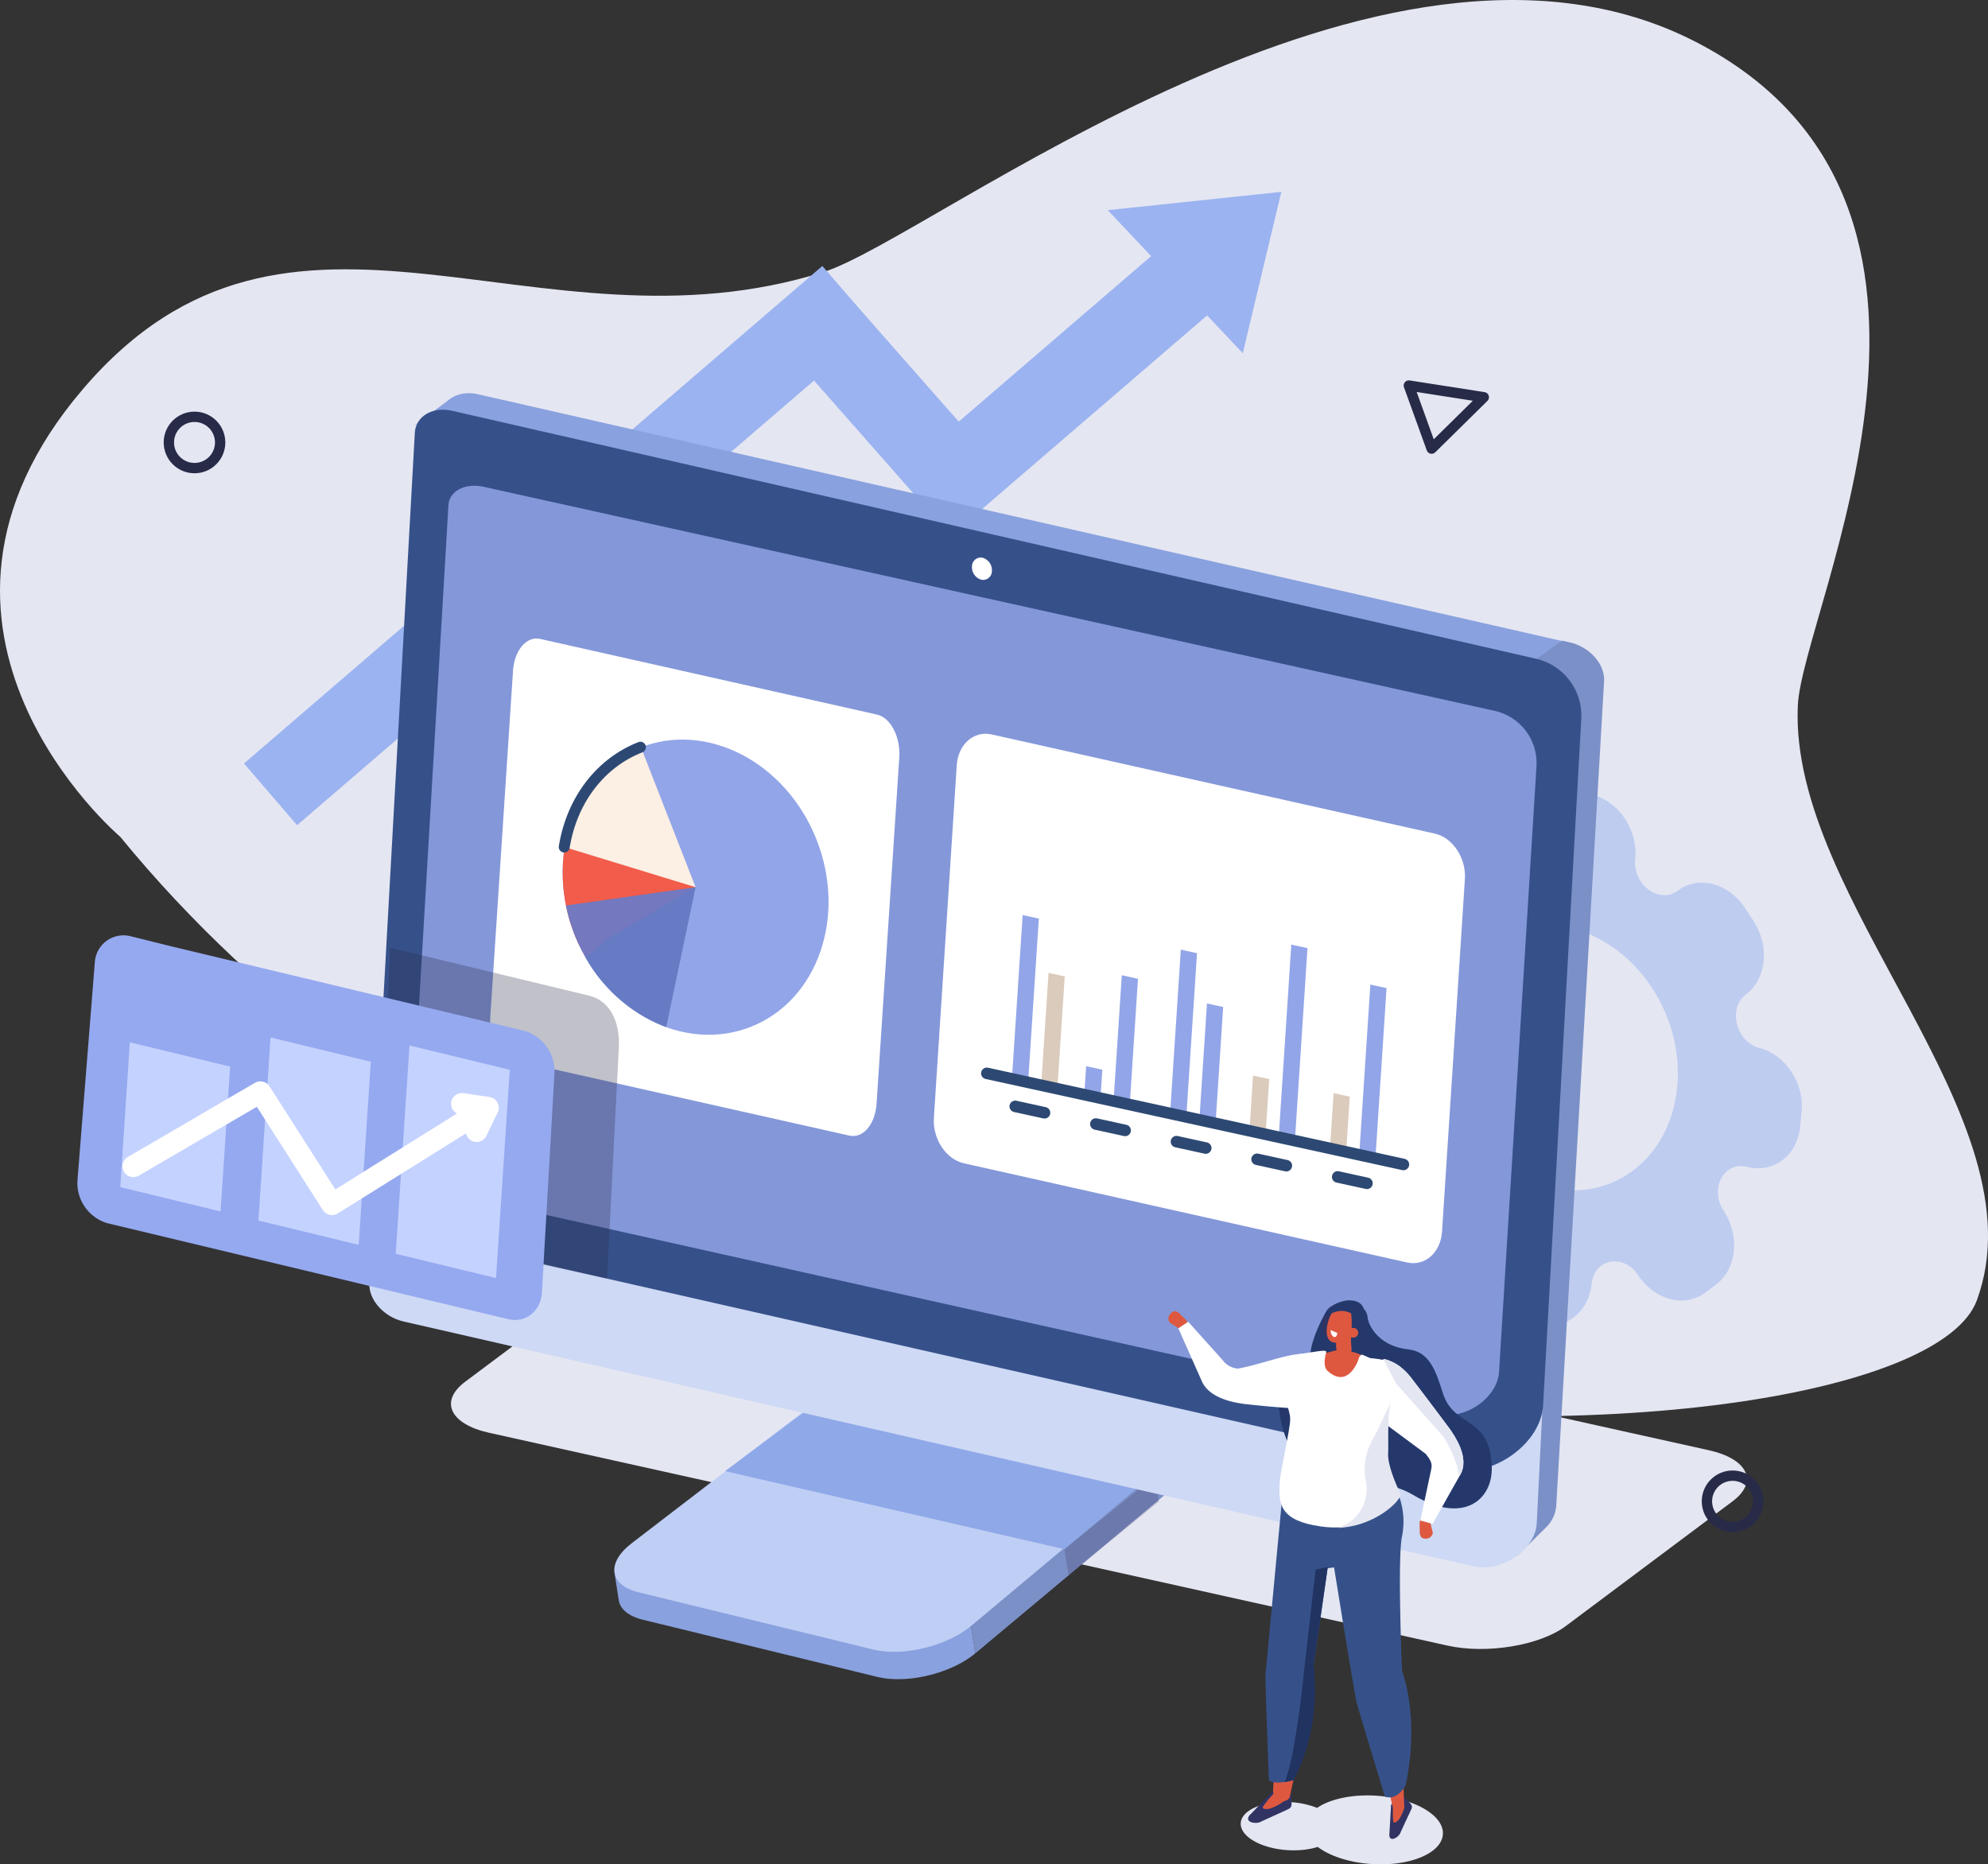 <svg xmlns="http://www.w3.org/2000/svg" width="384.815" height="360.872" viewBox="0 0 384.815 360.872">
  <rect x="0" y="0" width="384.815" height="360.872" fill="#333333" stroke="none"/>
  <g id="Grupo_84132" data-name="Grupo 84132" transform="translate(-1184.838 -112.285)">
    <path id="Trazado_125274" data-name="Trazado 125274" d="M1210.021,274.258s-47.214-39.971-7.145-86.749,87.494-4.988,143.372-22.6c20.983-6.615,107.951-75.91,168.8-44.489s20.523,109.785,19.7,128.487c-1.668,37.818,47.581,79.958,34.655,115.079S1319.942,408.554,1210.021,274.258Z" transform="translate(-1.91 0)" fill="#e4e6f2"/>
    <path id="Trazado_125275" data-name="Trazado 125275" d="M1791.39,509.316h0c-2.823-4.291.038-9.66,4.535-8.508h0c5.09,1.3,9.678-2.152,10.249-7.719l.294-2.865c.57-5.566-3.093-11.135-8.182-12.439h0c-4.5-1.152-6.138-7.674-2.6-10.336h0c4-3.015,4.656-9.4,1.461-14.253l-1.644-2.5c-3.2-4.858-9.031-6.353-13.033-3.338h0c-3.536,2.663-8.719-1.192-8.215-6.109h0c.571-5.567-3.093-11.136-8.182-12.44l-2.619-.671c-5.089-1.3-9.678,2.152-10.249,7.719h0c-.5,4.917-6.193,5.987-9.015,1.7h0c-3.2-4.857-9.031-6.352-13.033-3.338l-2.06,1.552c-4,3.014-4.657,9.4-1.461,14.253,2.823,4.291-.038,9.66-4.535,8.508h0c-5.09-1.3-9.679,2.152-10.249,7.719l-.294,2.865c-.57,5.566,3.093,11.136,8.183,12.439h0c4.5,1.151,6.138,7.674,2.6,10.336h0c-4,3.014-4.657,9.4-1.461,14.254l1.645,2.5c3.2,4.857,9.03,6.352,13.032,3.338,3.536-2.663,8.719,1.192,8.215,6.109-.57,5.566,3.092,11.135,8.182,12.438l2.62.671c5.09,1.3,9.679-2.152,10.249-7.719h0c.5-4.917,6.193-5.987,9.015-1.7h0c3.2,4.858,9.031,6.352,13.033,3.338l2.06-1.551C1793.931,520.556,1794.585,514.174,1791.39,509.316Zm-49.866-16.1c-7.93-12.056-6.307-27.893,3.626-35.374s24.415-3.772,32.345,8.284,6.307,27.893-3.626,35.374S1749.454,505.269,1741.524,493.213Z" transform="translate(-272.898 -162.661)" fill="#beccf0"/>
    <path id="Trazado_125276" data-name="Trazado 125276" d="M1559.811,684.9,1374.276,643.7c-7.593-1.686-9.656-6.113-4.608-9.888l32.281-24.143c5.048-3.776,15.3-5.469,22.889-3.784l185.535,41.194c7.593,1.686,9.656,6.113,4.608,9.889L1582.7,681.113C1577.651,684.888,1567.4,686.582,1559.811,684.9Z" transform="translate(-94.77 -254.084)" fill="#e4e6f2"/>
    <g id="Grupo_84107" data-name="Grupo 84107" transform="translate(1232.066 149.418)">
      <g id="Grupo_84106" data-name="Grupo 84106" transform="translate(0 0)">
        <rect id="Rectángulo_33974" data-name="Rectángulo 33974" width="147.695" height="15.767" transform="matrix(0.758, -0.652, 0.652, 0.758, 0, 110.646)" fill="#9bb3f0"/>
        <rect id="Rectángulo_33975" data-name="Rectángulo 33975" width="75.799" height="15.768" transform="translate(126.967 54.277) rotate(-40.704)" fill="#9bb3f0"/>
        <rect id="Rectángulo_33976" data-name="Rectángulo 33976" width="15.768" height="54.056" transform="translate(101.127 26.073) rotate(-41.377)" fill="#9bb3f0"/>
        <path id="Trazado_125289" data-name="Trazado 125289" d="M1629.264,192.463l33.6-3.545L1655.4,220.15Z" transform="translate(-1462.065 -188.918)" fill="#9bb3f0"/>
      </g>
    </g>
    <path id="Trazado_125290" data-name="Trazado 125290" d="M1576.771,317.931l-211.5-48.143h0l-.018,0-.418-.1h0c-.318-.072-.7-.158-.74-.167-.1-.019-.192-.037-.287-.053s-.194-.031-.291-.043-.193-.024-.289-.033-.2-.017-.3-.023-.2-.01-.3-.012-.211,0-.315,0h-.049c-.091,0-.181.006-.27.012-.045,0-.09.008-.136.012l-.111.01-.086.008c-.109.013-.217.028-.324.046l-.027,0h0c-.127.021-.253.046-.375.075l-.042.011c-.057.014-.112.03-.168.045s-.134.033-.2.052l-.055.019c-.09.028-.178.061-.265.093-.048.017-.1.031-.144.05l-.03.014a5.534,5.534,0,0,0-.5.233l-.035.016c-.018.009-.033.022-.051.033a4.986,4.986,0,0,0-.6.379l-7.213,5.4a5.075,5.075,0,0,1,.586-.373c.079-.044.161-.083.242-.123.1-.048.2-.1.3-.138.12-.05.243-.1.369-.139.048-.016.094-.034.141-.049q.263-.081.538-.141l.1-.02c.187-.037.377-.069.572-.09l.043,0c.205-.021.415-.034.628-.038h.051c.209,0,.422,0,.637.021l.064,0c.228.019.458.046.692.085.1.016.191.034.286.053l.223.048,1.554.356h0l217.492,49.756C1576.471,325.154,1577.462,318.09,1576.771,317.931Zm-214.043-47.173Z" transform="translate(-86.897 -80.96)" fill="#89a1de"/>
    <path id="Trazado_125291" data-name="Trazado 125291" d="M1809.6,375.009l0-.022q-.016-.119-.037-.238t-.048-.237c0-.011-.006-.022-.008-.033l-.008-.032c-.013-.055-.026-.11-.04-.165-.021-.076-.042-.153-.066-.229-.011-.036-.024-.072-.035-.108l-.015-.047-.024-.073c-.027-.076-.055-.151-.084-.226s-.057-.142-.088-.212l0-.008,0-.006c-.032-.075-.067-.149-.1-.223s-.072-.146-.109-.219l-.031-.058-.023-.042c-.021-.039-.041-.078-.063-.116q-.058-.1-.12-.2c-.031-.051-.064-.1-.1-.153l-.014-.022-.014-.023c-.042-.063-.084-.127-.128-.19s-.085-.121-.129-.181l-.057-.076-.025-.032-.053-.07q-.072-.092-.147-.183t-.153-.18l-.015-.017-.024-.027c-.055-.063-.112-.125-.169-.187s-.112-.112-.168-.169c-.036-.037-.073-.076-.111-.112-.018-.017-.035-.036-.052-.053-.094-.09-.193-.176-.292-.262-.032-.028-.062-.058-.095-.085l-.015-.014c-.127-.108-.258-.212-.392-.314l-.058-.043-.053-.038-.14-.1c-.079-.056-.159-.11-.24-.164l-.094-.06-.048-.031-.089-.057c-.079-.049-.158-.1-.239-.144-.061-.035-.123-.069-.186-.1l-.033-.018-.03-.017c-.086-.047-.174-.092-.261-.136s-.183-.089-.275-.132l-.006,0-.006,0c-.089-.041-.178-.08-.269-.118s-.191-.078-.287-.115l-.035-.013-.041-.015c-.069-.026-.139-.052-.21-.076-.1-.033-.191-.064-.288-.094l-.081-.023-.026-.009h-.008c-.057-.017-.114-.034-.171-.049q-.143-.039-.288-.073l-1.557-.354-7.5,5.331s2.039.47,2.135.5.192.054.286.083.193.061.288.094.192.067.286.1l.119.047c.152.06.3.123.449.191h0c.149.068.3.142.44.218l.055.029c.138.073.273.15.406.23l.061.037q.194.118.381.245l.067.046c.123.085.244.173.363.263.061.047.119.1.178.143s.146.116.216.176.159.142.237.214c.051.047.1.093.154.14s.084.086.127.128c.075.076.151.151.223.228l.057.063c.1.108.193.216.285.328l.022.028q.143.177.275.358l.027.037q.127.177.243.36l.029.047c.075.12.146.241.214.363l.03.056c.066.123.128.246.186.37l.026.058c.057.125.109.251.158.378l.021.056q.071.193.13.388c.006.017.01.034.015.052.038.131.072.264.1.4.014.066.028.133.04.2s.027.159.037.238.021.167.028.251.013.168.017.252,0,.183,0,.275c0,.072,0,.143-.007.214l-.021.387-9.56,163.524,5.427-5.358a6.6,6.6,0,0,0,2.1-4.177l9.171-158.047c.038-.691.1-1.728.1-1.728q.005-.107.007-.214c0-.061,0-.121,0-.181,0,0,0-.007,0-.011s0-.016,0-.024,0-.04,0-.06c0-.084-.009-.168-.016-.252-.006-.066-.014-.133-.022-.2C1809.6,375.028,1809.6,375.019,1809.6,375.009Z" transform="translate(-314.311 -131.892)" fill="#7b90c7"/>
    <circle id="Elipse_4843" data-name="Elipse 4843" cx="4.965" cy="4.965" r="4.965" transform="translate(1515.246 397.92)" fill="none" stroke="#272b47" stroke-linecap="round" stroke-linejoin="round" stroke-width="2"/>
    <circle id="Elipse_4844" data-name="Elipse 4844" cx="4.965" cy="4.965" r="4.965" transform="translate(1217.523 192.963)" fill="none" stroke="#272b47" stroke-linecap="round" stroke-linejoin="round" stroke-width="2"/>
    <path id="Trazado_125292" data-name="Trazado 125292" d="M1753.953,278.5l-4.409-12.21,14.507,2.262Z" transform="translate(-291.996 -79.378)" fill="none" stroke="#272b47" stroke-linecap="round" stroke-linejoin="round" stroke-width="2"/>
    <g id="Grupo_84111" data-name="Grupo 84111" transform="translate(1303.746 365.607)">
      <g id="Grupo_84110" data-name="Grupo 84110" transform="translate(0)">
        <path id="Trazado_125293" data-name="Trazado 125293" d="M1626.97,664.5s-1.142.885-1.22,1c-.036.055-.406.571-.579.775-.129.152-.564.612-.644.691-.234.23-50.694,42.173-50.694,42.173l1.225,7.807,49.729-41.6a1.87,1.87,0,0,0,.965-.57c.08-.079.145-.157.22-.236.146-.152.3-.3.424-.455l0,0c.171-.2.322-.405.464-.607.038-.055.074-.11.111-.164s.087-.125.126-.187.055-.11.087-.166q.137-.237.247-.471c.025-.054.062-.109.085-.162s.027-.084.043-.127c.054-.137.1-.273.138-.408.019-.065.05-.131.066-.2.009-.032.009-.064.016-.1.029-.128.045-.254.061-.38.009-.071.03-.143.034-.214,0-.025,0-.048,0-.073a3.468,3.468,0,0,0-.011-.391c0-.07,0-.142-.006-.21,0-.033-.009-.067-.014-.1Z" transform="translate(-1505.174 -650.238)" fill="#7b90c7"/>
        <path id="Trazado_125294" data-name="Trazado 125294" d="M1500.613,748.358c-.336.27-.692.531-1.062.783-.114.077-.229.154-.345.229-.411.266-.836.522-1.282.764l-.072.042q-.56.3-1.149.575c-.057.027-.116.049-.174.076-.338.154-.68.3-1.03.445-.043.017-.089.033-.132.05-.451.178-.91.343-1.375.5-.171.057-.343.111-.515.165-.271.084-.543.165-.817.241-.193.054-.386.106-.581.156-.237.06-.475.116-.714.171-.206.046-.411.092-.617.134-.222.045-.444.085-.665.125s-.423.074-.635.106-.44.063-.66.09-.417.051-.625.072c-.237.024-.471.042-.707.059-.2.014-.391.028-.585.037-.287.013-.569.017-.851.019-.158,0-.317.006-.473,0-.506-.008-1-.034-1.487-.08-.241-.023-.477-.055-.712-.087-.12-.017-.244-.029-.363-.048-.359-.059-.71-.128-1.05-.21l-45.491-11.091c-2.812-.686-4,.291-4.265-1.406l.845,5.435c.267,1.7,1.834,3.093,4.645,3.778l45.491,11.091c.34.083.691.152,1.05.21.119.019.243.032.363.049.205.029.408.061.618.082.03,0,.063,0,.093,0q.727.069,1.487.08c.033,0,.064.005.1.005.123,0,.251-.007.376-.008.282,0,.564-.006.85-.019.064,0,.127,0,.192,0,.13-.007.262-.023.394-.033.234-.016.468-.034.7-.058.08-.008.158-.011.238-.02.129-.014.259-.037.389-.053.219-.028.437-.056.657-.09.085-.013.17-.021.256-.035.128-.021.255-.049.383-.072.22-.039.441-.079.661-.124.088-.018.177-.031.264-.049.119-.025.237-.058.355-.085.238-.054.475-.11.712-.17.095-.025.191-.044.286-.069s.2-.06.3-.087q.41-.113.815-.24c.109-.034.22-.062.328-.1.064-.021.125-.047.189-.068.465-.155.924-.319,1.374-.5.036-.014.074-.025.11-.039l.023-.01c.35-.141.692-.291,1.03-.446.057-.026.117-.049.174-.075q.589-.275,1.149-.576l.015-.008c.019-.01.036-.022.055-.032.446-.242.872-.5,1.284-.766.117-.075.23-.152.344-.229.371-.252.727-.512,1.063-.783.04-.032.088-.061.128-.094l.08-.066-1.225-7.807C1500.754,748.252,1500.68,748.3,1500.613,748.358Z" transform="translate(-1432.162 -689.295)" fill="#89a1de"/>
        <g id="Grupo_84109" data-name="Grupo 84109">
          <g id="Grupo_84108" data-name="Grupo 84108">
            <path id="Trazado_125295" data-name="Trazado 125295" d="M1549.144,645.763c5.464,1.332,6.257,5.373,1.787,9.112l-49.729,41.6c-4.655,3.893-13.194,5.96-18.883,4.573l-45.491-11.091c-5.689-1.387-6.284-5.681-1.314-9.5l53.134-40.772c4.776-3.665,12.934-5.523,18.4-4.191Z" transform="translate(-1432.141 -635.069)" fill="#bfcef5"/>
          </g>
        </g>
      </g>
      <path id="Trazado_125296" data-name="Trazado 125296" d="M1476.4,686.97l65.683,15.11,13.9-11.668-63.26-15.639Z" transform="translate(-1454.952 -655.534)" fill="#8fa8e8"/>
      <path id="Trazado_125297" data-name="Trazado 125297" d="M1611.947,716.1l.812,5.059,17.48-14.334-.779-4.854Z" transform="translate(-1524.819 -669.552)" fill="#45446c" opacity="0.29" style="mix-blend-mode: multiply;isolation: isolate"/>
    </g>
    <g id="Grupo_84113" data-name="Grupo 84113" transform="translate(1256.321 208.692)">
      <g id="Grupo_84112" data-name="Grupo 84112" transform="translate(0)">
        <path id="Trazado_125298" data-name="Trazado 125298" d="M1560.251,509.709c-.25,5.045-6.827,9.541-12.169,8.319l-207.177-47.4c-3.842-.879-6.809-4.223-6.627-7.473l8.185-147.411c.181-3.25,3.438-5.17,7.28-4.292L1567.6,361.294Z" transform="translate(-1334.27 -311.242)" fill="#ced9f5"/>
      </g>
    </g>
    <g id="Grupo_84115" data-name="Grupo 84115" transform="translate(1256.938 191.591)">
      <g id="Grupo_84114" data-name="Grupo 84114" transform="translate(0)">
        <path id="Trazado_125299" data-name="Trazado 125299" d="M1562.141,468.632c-.426,7.662-10.128,14.339-18.179,12.511l-201.784-45.8c-3.842-.879-6.809-4.223-6.627-7.473l8.185-147.411c.181-3.25,3.438-5.171,7.28-4.292l209.753,47.986a11.3,11.3,0,0,1,8.762,11.643Z" transform="translate(-1335.543 -275.95)" fill="#36518a"/>
      </g>
    </g>
    <g id="Grupo_84117" data-name="Grupo 84117" transform="translate(1264.196 206.319)">
      <g id="Grupo_84116" data-name="Grupo 84116">
        <path id="Trazado_125300" data-name="Trazado 125300" d="M1561.333,477.838c-.31,5.018-6.479,9.345-11.672,8.187L1356.834,443c-3.648-.818-6.471-3.737-6.306-6.523l7.44-126.361c.165-2.786,3.251-4.38,6.9-3.562l195.7,43.369a10.354,10.354,0,0,1,8.006,10.768Z" transform="translate(-1350.521 -306.345)" fill="#8497d9"/>
      </g>
    </g>
    <path id="Trazado_125301" data-name="Trazado 125301" d="M1578.883,337.583a1.7,1.7,0,0,1-2.041,1.711,2.491,2.491,0,0,1-1.81-2.544,1.7,1.7,0,0,1,2.041-1.711A2.49,2.49,0,0,1,1578.883,337.583Z" transform="translate(-202.044 -114.795)" fill="#fff"/>
    <g id="Grupo_84120" data-name="Grupo 84120" transform="translate(1411.003 363.987)">
      <path id="Trazado_125302" data-name="Trazado 125302" d="M1718.4,832.375c-4.731-3.036-13.137-3.805-18.776-1.717a11.258,11.258,0,0,0-2.452,1.234,17.287,17.287,0,0,0-11.447-.326c-3.962,1.467-4.478,4.385-1.154,6.518,3.195,2.05,8.769,2.624,12.715,1.364.218.164.447.327.7.486,4.731,3.036,13.136,3.8,18.775,1.717S1723.132,835.411,1718.4,832.375Z" transform="translate(-1668.381 -733.657)" fill="#e4e6f2"/>
      <path id="Trazado_125303" data-name="Trazado 125303" d="M1685.9,831.719l4.327-4.514a4.9,4.9,0,0,1,2.761-.137.774.774,0,0,1,.635.821l.059.8c.058,1.336.2,1.782-.653,2.171l-5.052,2.31C1686.924,833.9,1684.1,833.347,1685.9,831.719Z" transform="translate(-1669.892 -732.345)" fill="#313363"/>
      <path id="Trazado_125304" data-name="Trazado 125304" d="M1693.375,828.5s-2.478,2.7-2.191,2.912c1.192.9,4.236-1.425,4.236-1.425S1693.919,828.383,1693.375,828.5Z" transform="translate(-1672.906 -733.146)" fill="#de5840"/>
      <path id="Trazado_125305" data-name="Trazado 125305" d="M1698.043,776.531c-.918,1.5-3.179.359-3.208-1.277.612-9.113-.876-16.4-.31-24.916.636-9.566,1.348-9.685,2.344-24.346l8.8,1.985c-2.32,10.44-3.868,23.716-3.868,23.716C1703.5,762.067,1700.562,764.075,1698.043,776.531Z" transform="translate(-1674.572 -680.314)" fill="#de5840"/>
      <path id="Trazado_125306" data-name="Trazado 125306" d="M1741.767,836.9l.313-5.417a4.254,4.254,0,0,1,1.745-1.645.671.671,0,0,1,.881.184l.489.494c.79.849,1.134,1.065.791,1.8l-2.033,4.371C1743.67,837.765,1741.5,838.993,1741.767,836.9Z" transform="translate(-1698.978 -733.795)" fill="#313363"/>
      <path id="Trazado_125307" data-name="Trazado 125307" d="M1743.169,833.705s-.118,3.175.194,3.156c1.293-.078,2.018-2.991,2.018-2.991S1743.464,833.324,1743.169,833.705Z" transform="translate(-1699.701 -735.764)" fill="#de5840"/>
      <path id="Trazado_125308" data-name="Trazado 125308" d="M1733.42,782.214c-.488,1.686-1.9,1.166-2.358-.4-1.83-8.948-5.2-15.575-6.915-23.939-1.927-9.391-1.272-9.7-4.205-24.094l9.013-.424c.536,10.682,2.569,23.892,2.569,23.892C1735.916,766.8,1732.541,769.536,1733.42,782.214Z" transform="translate(-1687.741 -684.108)" fill="#de5840"/>
      <path id="Trazado_125309" data-name="Trazado 125309" d="M1717.956,709.018a14.621,14.621,0,0,1,.776,8.047c-.966,3.9-.043,26.266-.043,26.266s3.482,8.478.746,22c0,0-1.51,3.162-4.065,2.276,0,0-5.065-16.725-5.458-18.176s-4.369-26.174-4.369-26.174l-1.243.157-2.725,18.867a43.838,43.838,0,0,1-3.894,22.166s-3.39.993-4.753.033c0,0-.73-19.232-.662-20.284s3.21-34.182,3.21-34.182Z" transform="translate(-1673.474 -671.565)" fill="#36518a"/>
      <path id="Trazado_125310" data-name="Trazado 125310" d="M1654.017,636.443h0a1.328,1.328,0,0,0-.264,1.838l2.068,1.315c.441.464.177.1.763-.452h0c.585-.548,1.078-.175.434-1.247l-1.275-1.282a2.122,2.122,0,0,0-.567-.416A.887.887,0,0,0,1654.017,636.443Z" transform="translate(-1653.488 -633.969)" fill="#de5840"/>
      <path id="Trazado_125311" data-name="Trazado 125311" d="M1714.7,638.148s1.185,4.958,7.826,5.7c4,.447,5.274,4.007,6.643,8.4,2.19,7.025,9.206,4.2,9.489,14.415.173,6.26-5.473,11.192-15.206,5.358s-25.373,1.821-26.161-19.424c-.137-3.672,6.292-3.517,6.2-6.9-.1-3.706,2.95-8.873,2.95-8.873Z" transform="translate(-1676.063 -634.353)" fill="#24386b" fill-rule="evenodd"/>
      <path id="Trazado_125312" data-name="Trazado 125312" d="M1682.6,657.151a2.881,2.881,0,0,0,3.211-3.574l-3.392-6.931c-2.479-.739-8.527,1.813-13.422,2.7a4.082,4.082,0,0,1-2.971-1.655l-6.653-7.413-1.916,1.268,4.451,10.012c1.508,3.888,7.285,4.446,8.242,4.625C1670.152,656.187,1677.893,657.07,1682.6,657.151Z" transform="translate(-1655.535 -636.136)" fill="#fff"/>
      <path id="Trazado_125313" data-name="Trazado 125313" d="M1706.866,659.783s.3-7.908,4.622-7.646c.6.036,1.632-.491,2.327-.434,3.608.294,3.1.3,5.685,1.394.976.413,1.507,3.29,1.313,4.354l1.5,3.26Z" transform="translate(-1681.001 -642.02)" fill="#de5840"/>
      <path id="Trazado_125314" data-name="Trazado 125314" d="M1705.349,651.948c.712-.075,1.648-.224,1.539.185-.478,1.792-.373,3.032.23,3.587,3.637,3.346,5.7-1.026,6.152-2.59.078-.266.448-.643.708-.47l1.406.617c9.722.842,6.91,5.21,4.89,9.276,0,0-3.735,6.6-3.907,9.575-.148,2.576,2.051,6.625,2.467,7.463.539,1.086-3.105,7.688-13.013,6.272-7.8-1.115-8.219-4.227-7.934-8.487.179-2.681,2.007-10.126,2.027-12.253s-1.584-3.548-.353-6.932,2.026-5.684,2.026-5.684Z" transform="translate(-1676.342 -642.103)" fill="#fff"/>
      <path id="Trazado_125315" data-name="Trazado 125315" d="M1721.847,648.008l-.18.016a1.031,1.031,0,0,1-1.141-.989l-.107-3.364a1.177,1.177,0,0,1,1.072-1.181l.18-.016c.609-.053,1.5.236,1.519.832l.263,3.575C1723.472,647.477,1722.456,647.955,1721.847,648.008Z" transform="translate(-1687.986 -637.262)" fill="#de5840"/>
      <path id="Trazado_125316" data-name="Trazado 125316" d="M1720.484,647.646a3.22,3.22,0,0,0,2.553-1.175s-1.174,2.025-2.512,2.115Z" transform="translate(-1688.02 -639.326)" fill="#de5840"/>
      <path id="Trazado_125317" data-name="Trazado 125317" d="M1715.4,636.174s-1.125,3.441.8,4.474,3.4-6.1,3.4-6.1Z" transform="translate(-1685.232 -633.178)" fill="#313363"/>
      <path id="Trazado_125318" data-name="Trazado 125318" d="M1722.513,634.439a1.371,1.371,0,0,0-1.976-.871c-.678-.429-1.616-.123-2.425.918-1.126,1.45-1.729,3.944-1.154,5.352a1.535,1.535,0,0,0,1.262.918,3.727,3.727,0,0,0,1.429-.022c1.7-.343,1.7-.1,2.447-1.065A5.735,5.735,0,0,0,1722.513,634.439Z" transform="translate(-1686.089 -632.579)" fill="#de5840"/>
      <path id="Trazado_125319" data-name="Trazado 125319" d="M1726.361,635.547c.386,1.642.009,5.241.033,5.728,0,0,3.282.314,3.313-3.432.039-4.663-2.869-2.67-2.869-2.67Z" transform="translate(-1691.049 -633.285)" fill="#24386b"/>
      <path id="Trazado_125320" data-name="Trazado 125320" d="M1721.935,634.759c-1.689-.961-3.09-1.728-6.145.242-.158-.418.547-1.664,1.178-2.016a7.35,7.35,0,0,1,3.335-1.259l.322,0c1.944.031,2.866.895,3.042,2.791.015.167.249.948.243,1.086l-.588-.283C1723.27,636.427,1723.054,634.747,1721.935,634.759Z" transform="translate(-1685.589 -631.726)" fill="#24386b"/>
      <g id="Grupo_84119" data-name="Grupo 84119" transform="translate(31.423 5.757)">
        <g id="Grupo_84118" data-name="Grupo 84118">
          <path id="Trazado_125321" data-name="Trazado 125321" d="M1718.907,644.916h0a1.383,1.383,0,0,1-.567-1.309l1.269.555C1719.572,644.732,1719.257,645.07,1718.907,644.916Z" transform="translate(-1718.336 -643.607)" fill="#fff"/>
        </g>
      </g>
      <path id="Trazado_125322" data-name="Trazado 125322" d="M1754.953,722.844h0a1.3,1.3,0,0,0,1.434-1.115l-.563-2.333c0-.626-.059-.188-.843-.2h0c-.783-.012-.877-.609-1.151.583l.028,1.77a2.057,2.057,0,0,0,.117.678C1754.121,722.632,1754.337,722.835,1754.953,722.844Z" transform="translate(-1705.207 -676.729)" fill="#de5840"/>
      <path id="Trazado_125323" data-name="Trazado 125323" d="M1744.7,658.745c-2.561-3.309-5.367-3.614-5.367-3.614l.61,12.737,7.609,5.64c.8,1.044,1.324,1.721,1.071,2.913L1746.5,686.4l2.365.658,5.257-9.327c2.192-3.459-1.3-8.078-1.81-8.9C1752.314,668.833,1747.576,662.467,1744.7,658.745Z" transform="translate(-1697.734 -643.79)" fill="#fff"/>
      <path id="Trazado_125324" data-name="Trazado 125324" d="M1744.7,658.745c-2.561-3.309-5.367-3.614-5.367-3.614l2.423,4.695,9.178,10.318c.8,1.044,3.074,5.73,2.821,6.922l.373.662c2.192-3.459-1.3-8.078-1.81-8.9C1752.314,668.833,1747.576,662.467,1744.7,658.745Z" transform="translate(-1697.734 -643.79)" fill="#e4e6f2"/>
      <path id="Trazado_125325" data-name="Trazado 125325" d="M1727.3,643.728a.941.941,0,1,1-.878-1A.941.941,0,0,1,1727.3,643.728Z" transform="translate(-1690.564 -637.396)" fill="#de5840"/>
      <path id="Trazado_125326" data-name="Trazado 125326" d="M1733.233,690.254c-.416-.838-2.529-5.291-2.381-7.867.1-1.687-.2-7.392.523-9.709-1.37,2.552-2.4,5.158-3.531,7.1a11.875,11.875,0,0,0-1.329,8.014,7.746,7.746,0,0,1-5.462,9.079C1728.552,696.634,1733.709,691.214,1733.233,690.254Z" transform="translate(-1688.314 -652.834)" fill="#e4e6f2"/>
      <path id="Trazado_125327" data-name="Trazado 125327" d="M1705.529,757.339l2.74-19.1-2.351.515-2.212,19.432s-1.625,16.794-3.774,21.676l1.7-.353S1707.076,770.493,1705.529,757.339Z" transform="translate(-1677.427 -686.625)" fill="#213361"/>
    </g>
    <path id="Trazado_125328" data-name="Trazado 125328" d="M1452.088,463.562l-65.2-14.643c-2.632-.591-4.571-4.328-4.31-8.3l4.4-67.042c.261-3.976,2.628-6.746,5.26-6.155l65.2,14.643c2.632.591,4.572,4.328,4.311,8.3l-4.4,67.042C1457.087,461.383,1454.72,464.153,1452.088,463.562Z" transform="translate(-102.836 -131.464)" fill="#fff"/>
    <path id="Trazado_125329" data-name="Trazado 125329" d="M1651.373,507.731,1565.6,488.538c-3.463-.775-6.08-4.722-5.818-8.772l4.429-68.285c.263-4.05,3.311-6.73,6.773-5.955l85.773,19.193c3.463.775,6.08,4.723,5.818,8.773l-4.429,68.284C1657.883,505.825,1654.835,508.506,1651.373,507.731Z" transform="translate(-194.176 -151.078)" fill="#fff"/>
    <g id="Grupo_84121" data-name="Grupo 84121" transform="translate(1285.341 247.686)">
      <ellipse id="Elipse_4845" data-name="Elipse 4845" cx="25.157" cy="29.069" rx="25.157" ry="29.069" transform="translate(0 18.658) rotate(-21.766)" fill="#92a5e8"/>
      <path id="Trazado_125330" data-name="Trazado 125330" d="M1412.544,444.656a29.562,29.562,0,0,0-.923,5.3,32.66,32.66,0,0,0,3.183,16.783l22.445-11.417Z" transform="translate(-1403.106 -419.002)" fill="#f25c4b"/>
      <path id="Trazado_125331" data-name="Trazado 125331" d="M1412.841,470.219a33.391,33.391,0,0,0,7.02,14.7l18.071-18.24Z" transform="translate(-1403.788 -430.354)" fill="#7378bf"/>
      <path id="Trazado_125332" data-name="Trazado 125332" d="M1412.345,430.13l25.33,7.749L1427.1,410.8C1419.55,413.741,1413.855,420.814,1412.345,430.13Z" transform="translate(-1403.533 -401.554)" fill="#fcefe3"/>
      <path id="Trazado_125333" data-name="Trazado 125333" d="M1426.895,410.762c-7.551,2.936-13.245,10.009-14.755,19.325" transform="translate(-1403.427 -401.532)" fill="none" stroke="#2d4973" stroke-linecap="round" stroke-linejoin="round" stroke-width="2.118"/>
      <path id="Trazado_125334" data-name="Trazado 125334" d="M1436.31,493.767l5.681-27.088-16.887,9.9-4.385,3.74A30.1,30.1,0,0,0,1436.31,493.767Z" transform="translate(-1407.849 -430.354)" fill="#667bc4"/>
    </g>
    <g id="Grupo_84122" data-name="Grupo 84122" transform="translate(1375.859 289.405)">
      <line id="Línea_240" data-name="Línea 240" x2="5.665" y2="1.239" transform="translate(5.5 37.035)" fill="none" stroke="#2d4973" stroke-linecap="round" stroke-linejoin="round" stroke-width="2.231"/>
      <line id="Línea_241" data-name="Línea 241" x2="5.665" y2="1.239" transform="translate(21.104 40.448)" fill="none" stroke="#2d4973" stroke-linecap="round" stroke-linejoin="round" stroke-width="2.231"/>
      <line id="Línea_242" data-name="Línea 242" x2="5.665" y2="1.239" transform="translate(36.708 43.861)" fill="none" stroke="#2d4973" stroke-linecap="round" stroke-linejoin="round" stroke-width="2.231"/>
      <line id="Línea_243" data-name="Línea 243" x2="5.665" y2="1.239" transform="translate(52.312 47.275)" fill="none" stroke="#2d4973" stroke-linecap="round" stroke-linejoin="round" stroke-width="2.231"/>
      <line id="Línea_244" data-name="Línea 244" x2="5.665" y2="1.239" transform="translate(67.915 50.688)" fill="none" stroke="#2d4973" stroke-linecap="round" stroke-linejoin="round" stroke-width="2.231"/>
      <path id="Trazado_125335" data-name="Trazado 125335" d="M1594.163,509.872l-3.134-.685,2.052-31.377,3.134.685Z" transform="translate(-1586.15 -477.81)" fill="#92a5e8"/>
      <path id="Trazado_125336" data-name="Trazado 125336" d="M1605.853,523.021l-3.133-.685,1.4-21.42,3.133.685Z" transform="translate(-1592.176 -489.72)" fill="#dbcbbc"/>
      <path id="Trazado_125337" data-name="Trazado 125337" d="M1623.066,544.055l-3.134-.685.339-5.186,3.134.686Z" transform="translate(-1601.048 -508.929)" fill="#92a5e8"/>
      <path id="Trazado_125338" data-name="Trazado 125338" d="M1634.7,527.008l-3.134-.685,1.6-24.465,3.134.685Z" transform="translate(-1607.043 -490.205)" fill="#92a5e8"/>
      <path id="Trazado_125339" data-name="Trazado 125339" d="M1657.349,523.694l-3.133-.685,2.052-31.377,3.133.685Z" transform="translate(-1618.718 -484.934)" fill="#92a5e8"/>
      <path id="Trazado_125340" data-name="Trazado 125340" d="M1669.039,536.015l-3.133-.685,1.451-22.2,3.134.685Z" transform="translate(-1624.744 -496.016)" fill="#92a5e8"/>
      <path id="Trazado_125341" data-name="Trazado 125341" d="M1689.041,552.97l-3.134-.685.678-10.371,3.134.685Z" transform="translate(-1635.054 -510.851)" fill="#dbcbbc"/>
      <path id="Trazado_125342" data-name="Trazado 125342" d="M1700.732,527.253l-3.133-.685,2.416-36.952,3.133.685Z" transform="translate(-1641.08 -483.895)" fill="#92a5e8"/>
      <path id="Trazado_125343" data-name="Trazado 125343" d="M1721.211,560.007l-3.133-.686.678-10.371,3.134.685Z" transform="translate(-1651.636 -514.478)" fill="#dbcbbc"/>
      <path id="Trazado_125344" data-name="Trazado 125344" d="M1732.9,538.895l-3.134-.685,2.133-32.624,3.134.685Z" transform="translate(-1657.661 -492.127)" fill="#92a5e8"/>
      <line id="Línea_245" data-name="Línea 245" x2="80.639" y2="17.639" transform="translate(0 30.641)" fill="none" stroke="#2d4973" stroke-linecap="round" stroke-linejoin="round" stroke-width="2.231"/>
    </g>
    <path id="Trazado_125352" data-name="Trazado 125352" d="M1379.447,500.15l-38.543-9.292s-1.369,30.578-1.621,35.734l6.236,20.117,37.347,8.2s1.524-29.383,2.289-44.753C1385.411,504.892,1383.236,501.078,1379.447,500.15Z" transform="translate(-80.532 -195.13)" fill="#272a47" opacity="0.29" style="mix-blend-mode: multiply;isolation: isolate"/>
    <g id="Grupo_84131" data-name="Grupo 84131" transform="translate(1199.809 293.316)">
      <g id="Grupo_84130" data-name="Grupo 84130" transform="translate(0)">
        <path id="Trazado_125353" data-name="Trazado 125353" d="M1304.219,504.393,1235.6,487.969l-7.761-1.929a5.567,5.567,0,0,0-6.811,5.074l-3.369,42.321a8.126,8.126,0,0,0,5.776,8.177l77.6,18.576c3.387.811,6.331-1.541,6.542-5.228L1310,512.57A8.126,8.126,0,0,0,1304.219,504.393Z" transform="translate(-1217.644 -485.881)" fill="#95a9f0"/>
      </g>
      <path id="Trazado_125354" data-name="Trazado 125354" d="M1254.206,561.387l-19.412-4.7,1.856-28.033,19.412,4.7Z" transform="translate(-1226.484 -507.93)" fill="#c4d2ff"/>
      <path id="Trazado_125355" data-name="Trazado 125355" d="M1309.389,566.857l-19.412-4.7,2.347-35.441,19.412,4.7Z" transform="translate(-1254.927 -506.931)" fill="#c4d2ff"/>
      <path id="Trazado_125356" data-name="Trazado 125356" d="M1364.236,574.939l-19.412-4.7,2.669-40.316,19.412,4.7Z" transform="translate(-1283.197 -508.584)" fill="#c4d2ff"/>
      <path id="Trazado_125357" data-name="Trazado 125357" d="M1371.265,553.223l5.039.756-2.185,4.539" transform="translate(-1296.826 -520.592)" fill="none" stroke="#fff" stroke-linecap="round" stroke-linejoin="round" stroke-width="4.191"/>
      <path id="Trazado_125358" data-name="Trazado 125358" d="M1240.005,562.913l24.6-14.35,13.86,21.7,29.472-18.4" transform="translate(-1229.17 -518.189)" fill="none" stroke="#fff" stroke-linecap="round" stroke-linejoin="round" stroke-width="4.191"/>
    </g>
  </g>
</svg>

